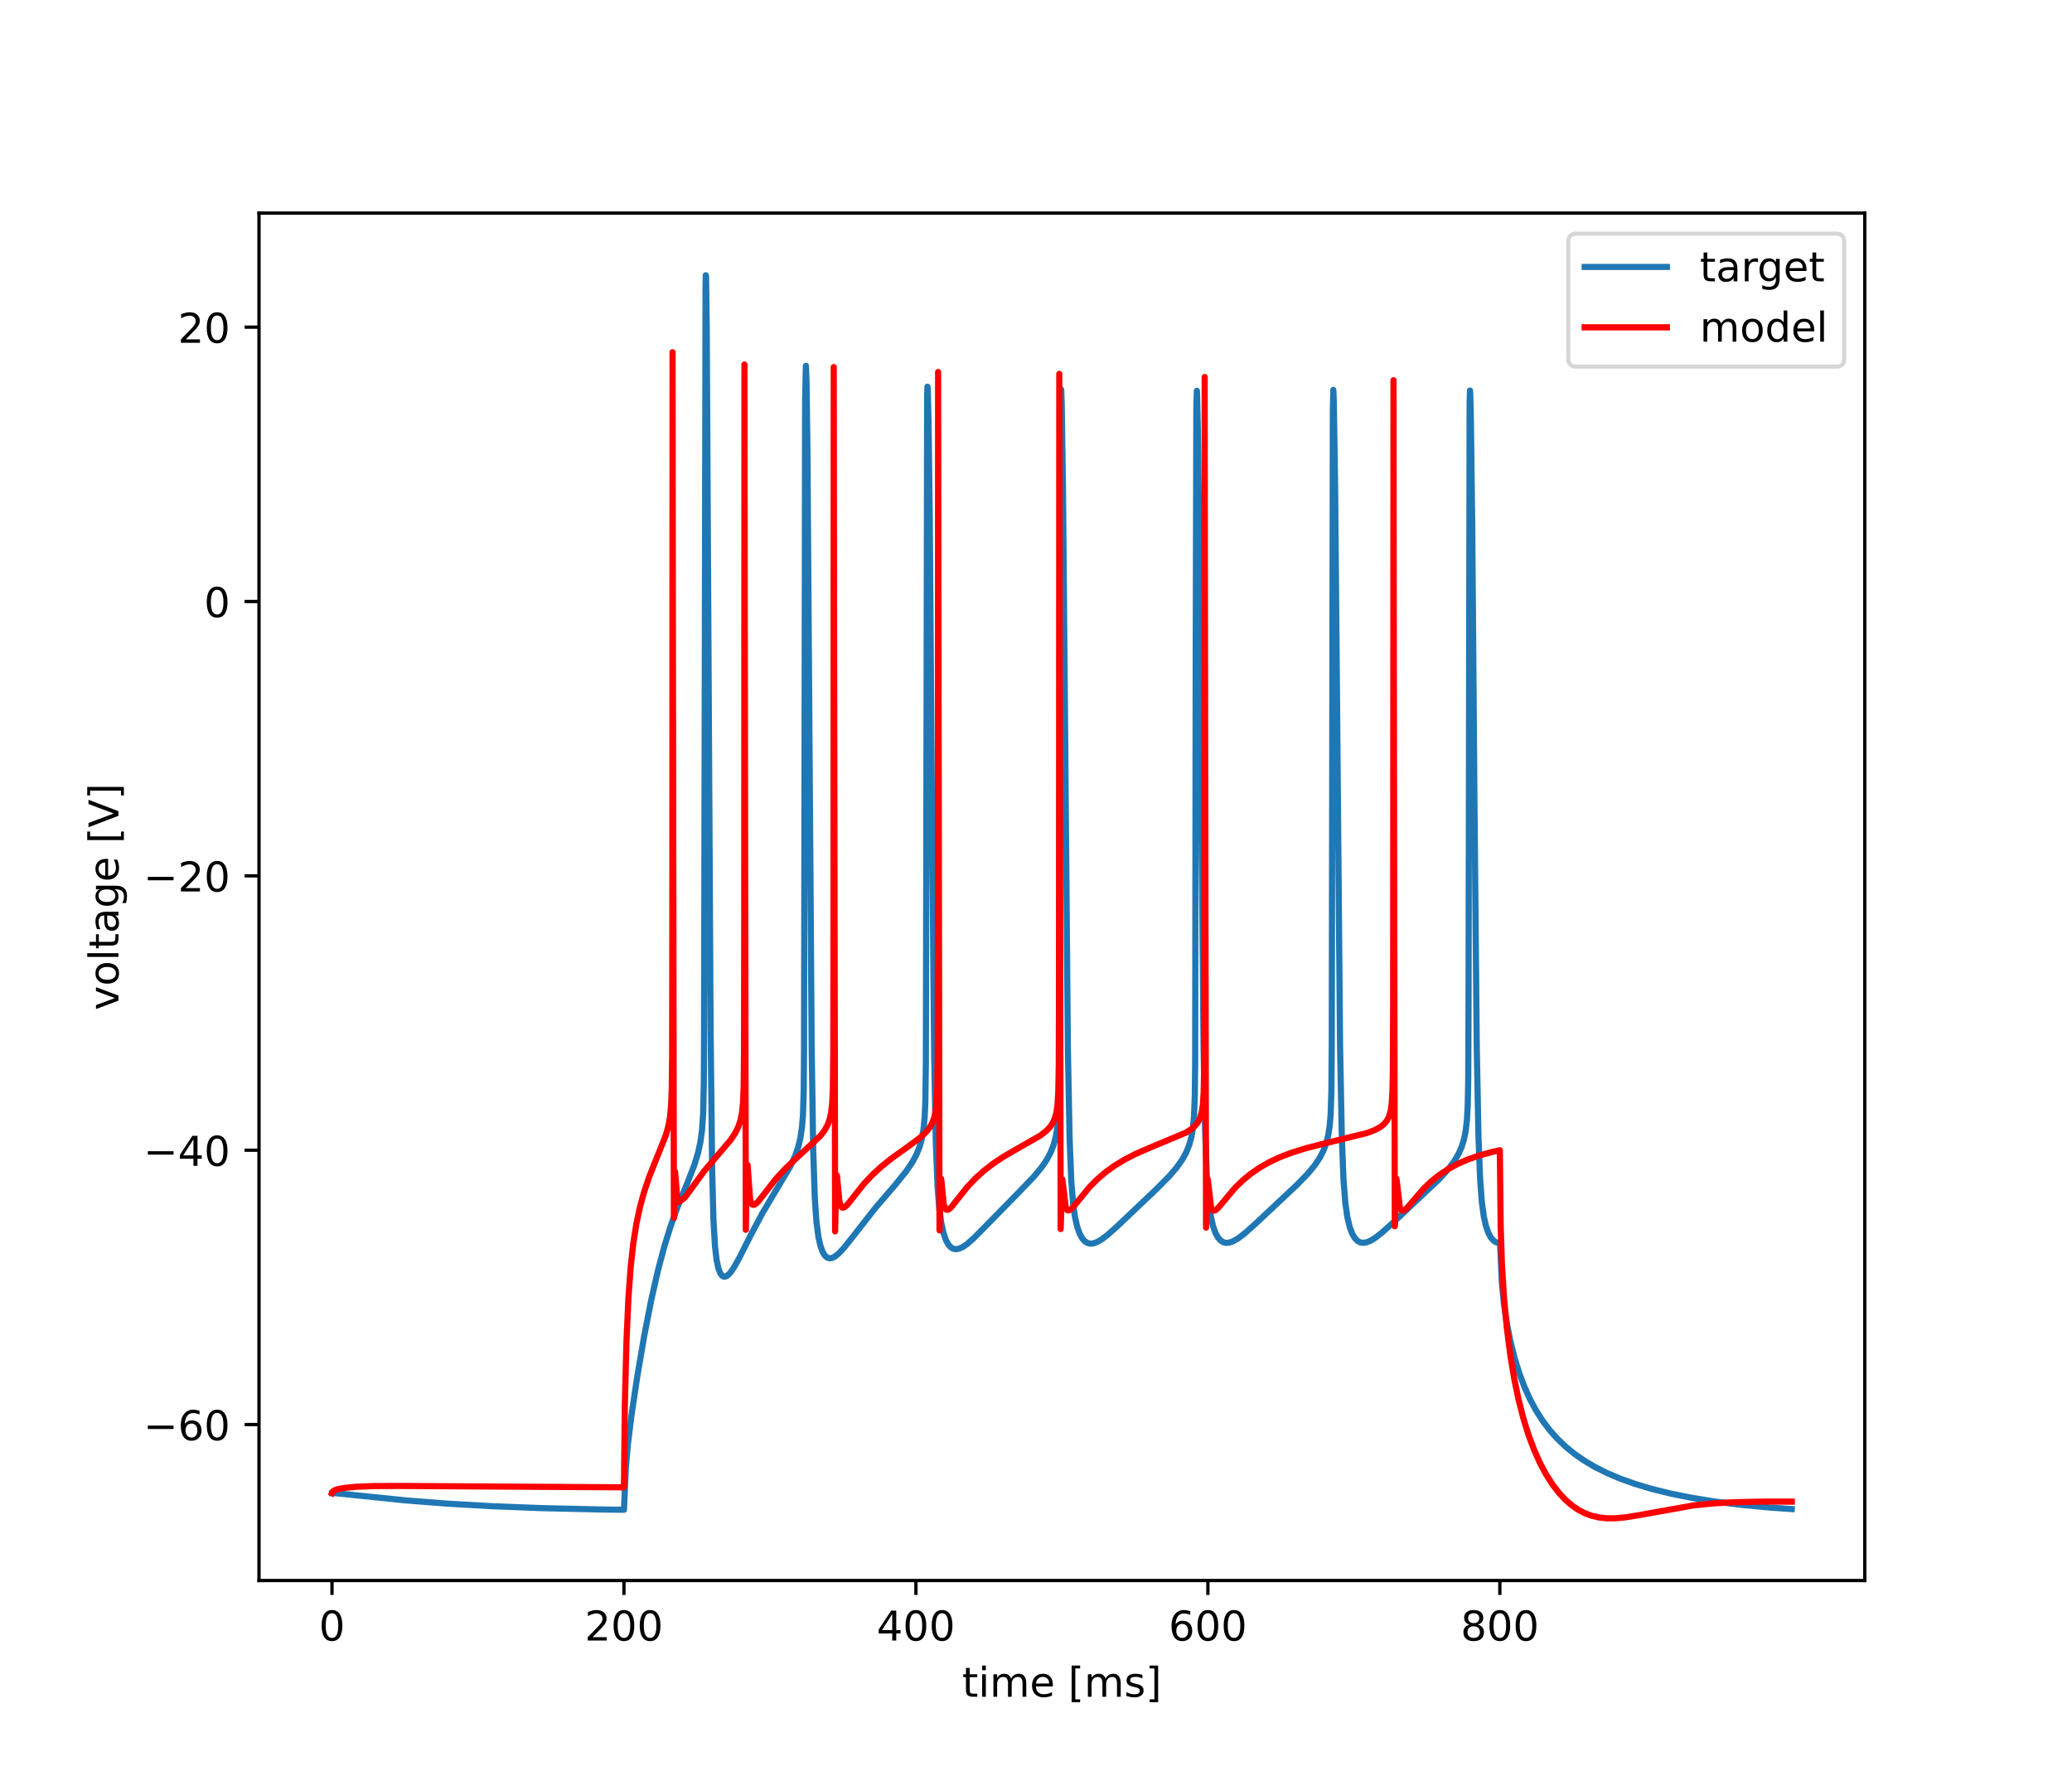 <?xml version="1.0" encoding="utf-8" standalone="no"?>
<!DOCTYPE svg PUBLIC "-//W3C//DTD SVG 1.1//EN"
  "http://www.w3.org/Graphics/SVG/1.1/DTD/svg11.dtd">
<!-- Created with matplotlib (https://matplotlib.org/) -->
<svg height="432pt" version="1.1" viewBox="0 0 504 432" width="504pt" xmlns="http://www.w3.org/2000/svg" xmlns:xlink="http://www.w3.org/1999/xlink">
 <defs>
  <style type="text/css">*{stroke-linecap:butt;stroke-linejoin:round;}</style>
 </defs>
 <g id="figure_1">
  <g id="patch_1">
   <path d="M 0 432 
L 504 432 
L 504 0 
L 0 0 
z
" style="fill:#ffffff;"/>
  </g>
  <g id="axes_1">
   <g id="patch_2">
    <path d="M 63 384.48 
L 453.6 384.48 
L 453.6 51.84 
L 63 51.84 
z
" style="fill:#ffffff;"/>
   </g>
   <g id="matplotlib.axis_1">
    <g id="xtick_1">
     <g id="line2d_1">
      <defs>
       <path d="M 0 0 
L 0 3.5 
" id="m354af281e4" style="stroke:#000000;stroke-width:0.8;"/>
      </defs>
      <g>
       <use style="stroke:#000000;stroke-width:0.8;" x="80.755" xlink:href="#m354af281e4" y="384.48"/>
      </g>
     </g>
     <g id="text_1">
      <!-- 0 -->
      <g transform="translate(77.573 399.078)scale(0.1 -0.1)">
       <defs>
        <path d="M 31.781 66.406 
Q 24.172 66.406 20.328 58.906 
Q 16.5 51.422 16.5 36.375 
Q 16.5 21.391 20.328 13.891 
Q 24.172 6.391 31.781 6.391 
Q 39.453 6.391 43.281 13.891 
Q 47.125 21.391 47.125 36.375 
Q 47.125 51.422 43.281 58.906 
Q 39.453 66.406 31.781 66.406 
z
M 31.781 74.219 
Q 44.047 74.219 50.516 64.516 
Q 56.984 54.828 56.984 36.375 
Q 56.984 17.969 50.516 8.266 
Q 44.047 -1.422 31.781 -1.422 
Q 19.531 -1.422 13.062 8.266 
Q 6.594 17.969 6.594 36.375 
Q 6.594 54.828 13.062 64.516 
Q 19.531 74.219 31.781 74.219 
z
" id="DejaVuSans-48"/>
       </defs>
       <use xlink:href="#DejaVuSans-48"/>
      </g>
     </g>
    </g>
    <g id="xtick_2">
     <g id="line2d_2">
      <g>
       <use style="stroke:#000000;stroke-width:0.8;" x="151.773" xlink:href="#m354af281e4" y="384.48"/>
      </g>
     </g>
     <g id="text_2">
      <!-- 200 -->
      <g transform="translate(142.229 399.078)scale(0.1 -0.1)">
       <defs>
        <path d="M 19.188 8.297 
L 53.609 8.297 
L 53.609 0 
L 7.328 0 
L 7.328 8.297 
Q 12.938 14.109 22.625 23.891 
Q 32.328 33.688 34.812 36.531 
Q 39.547 41.844 41.422 45.531 
Q 43.312 49.219 43.312 52.781 
Q 43.312 58.594 39.234 62.25 
Q 35.156 65.922 28.609 65.922 
Q 23.969 65.922 18.812 64.312 
Q 13.672 62.703 7.812 59.422 
L 7.812 69.391 
Q 13.766 71.781 18.938 73 
Q 24.125 74.219 28.422 74.219 
Q 39.75 74.219 46.484 68.547 
Q 53.219 62.891 53.219 53.422 
Q 53.219 48.922 51.531 44.891 
Q 49.859 40.875 45.406 35.406 
Q 44.188 33.984 37.641 27.219 
Q 31.109 20.453 19.188 8.297 
z
" id="DejaVuSans-50"/>
       </defs>
       <use xlink:href="#DejaVuSans-50"/>
       <use x="63.623" xlink:href="#DejaVuSans-48"/>
       <use x="127.246" xlink:href="#DejaVuSans-48"/>
      </g>
     </g>
    </g>
    <g id="xtick_3">
     <g id="line2d_3">
      <g>
       <use style="stroke:#000000;stroke-width:0.8;" x="222.791" xlink:href="#m354af281e4" y="384.48"/>
      </g>
     </g>
     <g id="text_3">
      <!-- 400 -->
      <g transform="translate(213.247 399.078)scale(0.1 -0.1)">
       <defs>
        <path d="M 37.797 64.312 
L 12.891 25.391 
L 37.797 25.391 
z
M 35.203 72.906 
L 47.609 72.906 
L 47.609 25.391 
L 58.016 25.391 
L 58.016 17.188 
L 47.609 17.188 
L 47.609 0 
L 37.797 0 
L 37.797 17.188 
L 4.891 17.188 
L 4.891 26.703 
z
" id="DejaVuSans-52"/>
       </defs>
       <use xlink:href="#DejaVuSans-52"/>
       <use x="63.623" xlink:href="#DejaVuSans-48"/>
       <use x="127.246" xlink:href="#DejaVuSans-48"/>
      </g>
     </g>
    </g>
    <g id="xtick_4">
     <g id="line2d_4">
      <g>
       <use style="stroke:#000000;stroke-width:0.8;" x="293.809" xlink:href="#m354af281e4" y="384.48"/>
      </g>
     </g>
     <g id="text_4">
      <!-- 600 -->
      <g transform="translate(284.265 399.078)scale(0.1 -0.1)">
       <defs>
        <path d="M 33.016 40.375 
Q 26.375 40.375 22.484 35.828 
Q 18.609 31.297 18.609 23.391 
Q 18.609 15.531 22.484 10.953 
Q 26.375 6.391 33.016 6.391 
Q 39.656 6.391 43.531 10.953 
Q 47.406 15.531 47.406 23.391 
Q 47.406 31.297 43.531 35.828 
Q 39.656 40.375 33.016 40.375 
z
M 52.594 71.297 
L 52.594 62.312 
Q 48.875 64.062 45.094 64.984 
Q 41.312 65.922 37.594 65.922 
Q 27.828 65.922 22.672 59.328 
Q 17.531 52.734 16.797 39.406 
Q 19.672 43.656 24.016 45.922 
Q 28.375 48.188 33.594 48.188 
Q 44.578 48.188 50.953 41.516 
Q 57.328 34.859 57.328 23.391 
Q 57.328 12.156 50.688 5.359 
Q 44.047 -1.422 33.016 -1.422 
Q 20.359 -1.422 13.672 8.266 
Q 6.984 17.969 6.984 36.375 
Q 6.984 53.656 15.188 63.938 
Q 23.391 74.219 37.203 74.219 
Q 40.922 74.219 44.703 73.484 
Q 48.484 72.75 52.594 71.297 
z
" id="DejaVuSans-54"/>
       </defs>
       <use xlink:href="#DejaVuSans-54"/>
       <use x="63.623" xlink:href="#DejaVuSans-48"/>
       <use x="127.246" xlink:href="#DejaVuSans-48"/>
      </g>
     </g>
    </g>
    <g id="xtick_5">
     <g id="line2d_5">
      <g>
       <use style="stroke:#000000;stroke-width:0.8;" x="364.827" xlink:href="#m354af281e4" y="384.48"/>
      </g>
     </g>
     <g id="text_5">
      <!-- 800 -->
      <g transform="translate(355.284 399.078)scale(0.1 -0.1)">
       <defs>
        <path d="M 31.781 34.625 
Q 24.75 34.625 20.719 30.859 
Q 16.703 27.094 16.703 20.516 
Q 16.703 13.922 20.719 10.156 
Q 24.75 6.391 31.781 6.391 
Q 38.812 6.391 42.859 10.172 
Q 46.922 13.969 46.922 20.516 
Q 46.922 27.094 42.891 30.859 
Q 38.875 34.625 31.781 34.625 
z
M 21.922 38.812 
Q 15.578 40.375 12.031 44.719 
Q 8.5 49.078 8.5 55.328 
Q 8.5 64.062 14.719 69.141 
Q 20.953 74.219 31.781 74.219 
Q 42.672 74.219 48.875 69.141 
Q 55.078 64.062 55.078 55.328 
Q 55.078 49.078 51.531 44.719 
Q 48 40.375 41.703 38.812 
Q 48.828 37.156 52.797 32.312 
Q 56.781 27.484 56.781 20.516 
Q 56.781 9.906 50.312 4.234 
Q 43.844 -1.422 31.781 -1.422 
Q 19.734 -1.422 13.25 4.234 
Q 6.781 9.906 6.781 20.516 
Q 6.781 27.484 10.781 32.312 
Q 14.797 37.156 21.922 38.812 
z
M 18.312 54.391 
Q 18.312 48.734 21.844 45.562 
Q 25.391 42.391 31.781 42.391 
Q 38.141 42.391 41.719 45.562 
Q 45.312 48.734 45.312 54.391 
Q 45.312 60.062 41.719 63.234 
Q 38.141 66.406 31.781 66.406 
Q 25.391 66.406 21.844 63.234 
Q 18.312 60.062 18.312 54.391 
z
" id="DejaVuSans-56"/>
       </defs>
       <use xlink:href="#DejaVuSans-56"/>
       <use x="63.623" xlink:href="#DejaVuSans-48"/>
       <use x="127.246" xlink:href="#DejaVuSans-48"/>
      </g>
     </g>
    </g>
    <g id="text_6">
     <!-- time [ms] -->
     <g transform="translate(234.038 412.757)scale(0.1 -0.1)">
      <defs>
       <path d="M 18.312 70.219 
L 18.312 54.688 
L 36.812 54.688 
L 36.812 47.703 
L 18.312 47.703 
L 18.312 18.016 
Q 18.312 11.328 20.141 9.422 
Q 21.969 7.516 27.594 7.516 
L 36.812 7.516 
L 36.812 0 
L 27.594 0 
Q 17.188 0 13.234 3.875 
Q 9.281 7.766 9.281 18.016 
L 9.281 47.703 
L 2.688 47.703 
L 2.688 54.688 
L 9.281 54.688 
L 9.281 70.219 
z
" id="DejaVuSans-116"/>
       <path d="M 9.422 54.688 
L 18.406 54.688 
L 18.406 0 
L 9.422 0 
z
M 9.422 75.984 
L 18.406 75.984 
L 18.406 64.594 
L 9.422 64.594 
z
" id="DejaVuSans-105"/>
       <path d="M 52 44.188 
Q 55.375 50.25 60.062 53.125 
Q 64.75 56 71.094 56 
Q 79.641 56 84.281 50.016 
Q 88.922 44.047 88.922 33.016 
L 88.922 0 
L 79.891 0 
L 79.891 32.719 
Q 79.891 40.578 77.094 44.375 
Q 74.312 48.188 68.609 48.188 
Q 61.625 48.188 57.562 43.547 
Q 53.516 38.922 53.516 30.906 
L 53.516 0 
L 44.484 0 
L 44.484 32.719 
Q 44.484 40.625 41.703 44.406 
Q 38.922 48.188 33.109 48.188 
Q 26.219 48.188 22.156 43.531 
Q 18.109 38.875 18.109 30.906 
L 18.109 0 
L 9.078 0 
L 9.078 54.688 
L 18.109 54.688 
L 18.109 46.188 
Q 21.188 51.219 25.484 53.609 
Q 29.781 56 35.688 56 
Q 41.656 56 45.828 52.969 
Q 50 49.953 52 44.188 
z
" id="DejaVuSans-109"/>
       <path d="M 56.203 29.594 
L 56.203 25.203 
L 14.891 25.203 
Q 15.484 15.922 20.484 11.062 
Q 25.484 6.203 34.422 6.203 
Q 39.594 6.203 44.453 7.469 
Q 49.312 8.734 54.109 11.281 
L 54.109 2.781 
Q 49.266 0.734 44.188 -0.344 
Q 39.109 -1.422 33.891 -1.422 
Q 20.797 -1.422 13.156 6.188 
Q 5.516 13.812 5.516 26.812 
Q 5.516 40.234 12.766 48.109 
Q 20.016 56 32.328 56 
Q 43.359 56 49.781 48.891 
Q 56.203 41.797 56.203 29.594 
z
M 47.219 32.234 
Q 47.125 39.594 43.094 43.984 
Q 39.062 48.391 32.422 48.391 
Q 24.906 48.391 20.391 44.141 
Q 15.875 39.891 15.188 32.172 
z
" id="DejaVuSans-101"/>
       <path id="DejaVuSans-32"/>
       <path d="M 8.594 75.984 
L 29.297 75.984 
L 29.297 69 
L 17.578 69 
L 17.578 -6.203 
L 29.297 -6.203 
L 29.297 -13.188 
L 8.594 -13.188 
z
" id="DejaVuSans-91"/>
       <path d="M 44.281 53.078 
L 44.281 44.578 
Q 40.484 46.531 36.375 47.5 
Q 32.281 48.484 27.875 48.484 
Q 21.188 48.484 17.844 46.438 
Q 14.5 44.391 14.5 40.281 
Q 14.5 37.156 16.891 35.375 
Q 19.281 33.594 26.516 31.984 
L 29.594 31.297 
Q 39.156 29.25 43.188 25.516 
Q 47.219 21.781 47.219 15.094 
Q 47.219 7.469 41.188 3.016 
Q 35.156 -1.422 24.609 -1.422 
Q 20.219 -1.422 15.453 -0.562 
Q 10.688 0.297 5.422 2 
L 5.422 11.281 
Q 10.406 8.688 15.234 7.391 
Q 20.062 6.109 24.812 6.109 
Q 31.156 6.109 34.562 8.281 
Q 37.984 10.453 37.984 14.406 
Q 37.984 18.062 35.516 20.016 
Q 33.062 21.969 24.703 23.781 
L 21.578 24.516 
Q 13.234 26.266 9.516 29.906 
Q 5.812 33.547 5.812 39.891 
Q 5.812 47.609 11.281 51.797 
Q 16.75 56 26.812 56 
Q 31.781 56 36.172 55.266 
Q 40.578 54.547 44.281 53.078 
z
" id="DejaVuSans-115"/>
       <path d="M 30.422 75.984 
L 30.422 -13.188 
L 9.719 -13.188 
L 9.719 -6.203 
L 21.391 -6.203 
L 21.391 69 
L 9.719 69 
L 9.719 75.984 
z
" id="DejaVuSans-93"/>
      </defs>
      <use xlink:href="#DejaVuSans-116"/>
      <use x="39.209" xlink:href="#DejaVuSans-105"/>
      <use x="66.992" xlink:href="#DejaVuSans-109"/>
      <use x="164.404" xlink:href="#DejaVuSans-101"/>
      <use x="225.928" xlink:href="#DejaVuSans-32"/>
      <use x="257.715" xlink:href="#DejaVuSans-91"/>
      <use x="296.729" xlink:href="#DejaVuSans-109"/>
      <use x="394.141" xlink:href="#DejaVuSans-115"/>
      <use x="446.24" xlink:href="#DejaVuSans-93"/>
     </g>
    </g>
   </g>
   <g id="matplotlib.axis_2">
    <g id="ytick_1">
     <g id="line2d_6">
      <defs>
       <path d="M 0 0 
L -3.5 0 
" id="mfabe79f56d" style="stroke:#000000;stroke-width:0.8;"/>
      </defs>
      <g>
       <use style="stroke:#000000;stroke-width:0.8;" x="63" xlink:href="#mfabe79f56d" y="346.537"/>
      </g>
     </g>
     <g id="text_7">
      <!-- −60 -->
      <g transform="translate(34.895 350.336)scale(0.1 -0.1)">
       <defs>
        <path d="M 10.594 35.5 
L 73.188 35.5 
L 73.188 27.203 
L 10.594 27.203 
z
" id="DejaVuSans-8722"/>
       </defs>
       <use xlink:href="#DejaVuSans-8722"/>
       <use x="83.789" xlink:href="#DejaVuSans-54"/>
       <use x="147.412" xlink:href="#DejaVuSans-48"/>
      </g>
     </g>
    </g>
    <g id="ytick_2">
     <g id="line2d_7">
      <g>
       <use style="stroke:#000000;stroke-width:0.8;" x="63" xlink:href="#mfabe79f56d" y="279.798"/>
      </g>
     </g>
     <g id="text_8">
      <!-- −40 -->
      <g transform="translate(34.895 283.597)scale(0.1 -0.1)">
       <use xlink:href="#DejaVuSans-8722"/>
       <use x="83.789" xlink:href="#DejaVuSans-52"/>
       <use x="147.412" xlink:href="#DejaVuSans-48"/>
      </g>
     </g>
    </g>
    <g id="ytick_3">
     <g id="line2d_8">
      <g>
       <use style="stroke:#000000;stroke-width:0.8;" x="63" xlink:href="#mfabe79f56d" y="213.059"/>
      </g>
     </g>
     <g id="text_9">
      <!-- −20 -->
      <g transform="translate(34.895 216.858)scale(0.1 -0.1)">
       <use xlink:href="#DejaVuSans-8722"/>
       <use x="83.789" xlink:href="#DejaVuSans-50"/>
       <use x="147.412" xlink:href="#DejaVuSans-48"/>
      </g>
     </g>
    </g>
    <g id="ytick_4">
     <g id="line2d_9">
      <g>
       <use style="stroke:#000000;stroke-width:0.8;" x="63" xlink:href="#mfabe79f56d" y="146.319"/>
      </g>
     </g>
     <g id="text_10">
      <!-- 0 -->
      <g transform="translate(49.638 150.119)scale(0.1 -0.1)">
       <use xlink:href="#DejaVuSans-48"/>
      </g>
     </g>
    </g>
    <g id="ytick_5">
     <g id="line2d_10">
      <g>
       <use style="stroke:#000000;stroke-width:0.8;" x="63" xlink:href="#mfabe79f56d" y="79.58"/>
      </g>
     </g>
     <g id="text_11">
      <!-- 20 -->
      <g transform="translate(43.275 83.379)scale(0.1 -0.1)">
       <use xlink:href="#DejaVuSans-50"/>
       <use x="63.623" xlink:href="#DejaVuSans-48"/>
      </g>
     </g>
    </g>
    <g id="text_12">
     <!-- voltage [V] -->
     <g transform="translate(28.816 245.754)rotate(-90)scale(0.1 -0.1)">
      <defs>
       <path d="M 2.984 54.688 
L 12.5 54.688 
L 29.594 8.797 
L 46.688 54.688 
L 56.203 54.688 
L 35.688 0 
L 23.484 0 
z
" id="DejaVuSans-118"/>
       <path d="M 30.609 48.391 
Q 23.391 48.391 19.188 42.75 
Q 14.984 37.109 14.984 27.297 
Q 14.984 17.484 19.156 11.844 
Q 23.344 6.203 30.609 6.203 
Q 37.797 6.203 41.984 11.859 
Q 46.188 17.531 46.188 27.297 
Q 46.188 37.016 41.984 42.703 
Q 37.797 48.391 30.609 48.391 
z
M 30.609 56 
Q 42.328 56 49.016 48.375 
Q 55.719 40.766 55.719 27.297 
Q 55.719 13.875 49.016 6.219 
Q 42.328 -1.422 30.609 -1.422 
Q 18.844 -1.422 12.172 6.219 
Q 5.516 13.875 5.516 27.297 
Q 5.516 40.766 12.172 48.375 
Q 18.844 56 30.609 56 
z
" id="DejaVuSans-111"/>
       <path d="M 9.422 75.984 
L 18.406 75.984 
L 18.406 0 
L 9.422 0 
z
" id="DejaVuSans-108"/>
       <path d="M 34.281 27.484 
Q 23.391 27.484 19.188 25 
Q 14.984 22.516 14.984 16.5 
Q 14.984 11.719 18.141 8.906 
Q 21.297 6.109 26.703 6.109 
Q 34.188 6.109 38.703 11.406 
Q 43.219 16.703 43.219 25.484 
L 43.219 27.484 
z
M 52.203 31.203 
L 52.203 0 
L 43.219 0 
L 43.219 8.297 
Q 40.141 3.328 35.547 0.953 
Q 30.953 -1.422 24.312 -1.422 
Q 15.922 -1.422 10.953 3.297 
Q 6 8.016 6 15.922 
Q 6 25.141 12.172 29.828 
Q 18.359 34.516 30.609 34.516 
L 43.219 34.516 
L 43.219 35.406 
Q 43.219 41.609 39.141 45 
Q 35.062 48.391 27.688 48.391 
Q 23 48.391 18.547 47.266 
Q 14.109 46.141 10.016 43.891 
L 10.016 52.203 
Q 14.938 54.109 19.578 55.047 
Q 24.219 56 28.609 56 
Q 40.484 56 46.344 49.844 
Q 52.203 43.703 52.203 31.203 
z
" id="DejaVuSans-97"/>
       <path d="M 45.406 27.984 
Q 45.406 37.75 41.375 43.109 
Q 37.359 48.484 30.078 48.484 
Q 22.859 48.484 18.828 43.109 
Q 14.797 37.75 14.797 27.984 
Q 14.797 18.266 18.828 12.891 
Q 22.859 7.516 30.078 7.516 
Q 37.359 7.516 41.375 12.891 
Q 45.406 18.266 45.406 27.984 
z
M 54.391 6.781 
Q 54.391 -7.172 48.188 -13.984 
Q 42 -20.797 29.203 -20.797 
Q 24.469 -20.797 20.266 -20.094 
Q 16.062 -19.391 12.109 -17.922 
L 12.109 -9.188 
Q 16.062 -11.328 19.922 -12.344 
Q 23.781 -13.375 27.781 -13.375 
Q 36.625 -13.375 41.016 -8.766 
Q 45.406 -4.156 45.406 5.172 
L 45.406 9.625 
Q 42.625 4.781 38.281 2.391 
Q 33.938 0 27.875 0 
Q 17.828 0 11.672 7.656 
Q 5.516 15.328 5.516 27.984 
Q 5.516 40.672 11.672 48.328 
Q 17.828 56 27.875 56 
Q 33.938 56 38.281 53.609 
Q 42.625 51.219 45.406 46.391 
L 45.406 54.688 
L 54.391 54.688 
z
" id="DejaVuSans-103"/>
       <path d="M 28.609 0 
L 0.781 72.906 
L 11.078 72.906 
L 34.188 11.531 
L 57.328 72.906 
L 67.578 72.906 
L 39.797 0 
z
" id="DejaVuSans-86"/>
      </defs>
      <use xlink:href="#DejaVuSans-118"/>
      <use x="59.18" xlink:href="#DejaVuSans-111"/>
      <use x="120.361" xlink:href="#DejaVuSans-108"/>
      <use x="148.145" xlink:href="#DejaVuSans-116"/>
      <use x="187.354" xlink:href="#DejaVuSans-97"/>
      <use x="248.633" xlink:href="#DejaVuSans-103"/>
      <use x="312.109" xlink:href="#DejaVuSans-101"/>
      <use x="373.633" xlink:href="#DejaVuSans-32"/>
      <use x="405.42" xlink:href="#DejaVuSans-91"/>
      <use x="444.434" xlink:href="#DejaVuSans-86"/>
      <use x="512.842" xlink:href="#DejaVuSans-93"/>
     </g>
    </g>
   </g>
   <g id="line2d_11">
    <path clip-path="url(#pf3f7c9ca8a)" d="M 80.755 363.222 
L 81.696 363.234 
L 85.726 363.652 
L 98.545 364.968 
L 108.647 365.762 
L 119.495 366.388 
L 131.657 366.862 
L 145.878 367.188 
L 151.773 367.27 
L 151.862 365.259 
L 152.234 357.065 
L 152.731 351.33 
L 153.566 344.554 
L 154.986 335.006 
L 156.726 324.834 
L 158.413 316.233 
L 160.029 309.108 
L 161.591 303.215 
L 163.153 298.195 
L 164.84 293.543 
L 167.237 287.668 
L 168.941 283.259 
L 169.794 280.449 
L 170.362 277.83 
L 170.752 274.991 
L 171.036 270.914 
L 171.196 263.726 
L 171.249 255.735 
L 171.622 69.289 
L 171.676 66.96 
L 171.747 67.2 
L 171.906 79.964 
L 172.19 132.377 
L 172.847 250.056 
L 173.22 284.385 
L 173.54 296.697 
L 173.913 303.117 
L 174.303 306.476 
L 174.783 308.675 
L 175.226 309.783 
L 175.688 310.372 
L 176.096 310.565 
L 176.523 310.522 
L 177.02 310.23 
L 177.677 309.549 
L 178.529 308.318 
L 179.772 306.107 
L 182.808 300.085 
L 185.471 295.092 
L 188.134 290.598 
L 192.218 283.763 
L 193.336 281.379 
L 194.117 279.18 
L 194.685 276.859 
L 195.094 274.08 
L 195.325 271.138 
L 195.502 265.218 
L 195.573 256.034 
L 195.626 228.697 
L 195.84 97.615 
L 196.017 89.03 
L 196.035 88.989 
L 196.177 92.708 
L 196.408 109.694 
L 196.745 158.24 
L 197.437 255.311 
L 197.81 279.913 
L 198.201 291.573 
L 198.591 297.179 
L 199.071 300.856 
L 199.55 303.013 
L 200.083 304.499 
L 200.651 305.438 
L 201.219 305.928 
L 201.787 306.095 
L 202.391 306.01 
L 203.083 305.669 
L 203.989 304.943 
L 205.232 303.622 
L 207.22 301.132 
L 212.99 293.774 
L 217.855 288.11 
L 220.412 284.942 
L 221.885 282.769 
L 222.915 280.859 
L 223.661 279.018 
L 224.229 277.002 
L 224.637 274.687 
L 224.904 271.976 
L 225.081 268.238 
L 225.206 259.035 
L 225.241 245.599 
L 225.525 96.416 
L 225.596 94.078 
L 225.667 94.627 
L 225.862 102.508 
L 226.164 126.751 
L 226.679 195.432 
L 227.23 256.889 
L 227.638 278.149 
L 228.046 288.418 
L 228.455 293.759 
L 228.934 297.371 
L 229.502 299.967 
L 230.106 301.697 
L 230.692 302.762 
L 231.313 303.441 
L 231.899 303.773 
L 232.538 303.881 
L 233.266 303.762 
L 234.136 303.375 
L 235.237 302.624 
L 236.781 301.272 
L 239.32 298.715 
L 247.416 290.451 
L 251.447 286.272 
L 253.346 283.982 
L 254.643 282.077 
L 255.601 280.265 
L 256.276 278.538 
L 256.809 276.551 
L 257.181 274.312 
L 257.448 271.327 
L 257.608 267.401 
L 257.696 260.928 
L 257.767 237.884 
L 257.998 100.01 
L 258.122 94.767 
L 258.158 95.372 
L 258.264 98.832 
L 258.566 119.129 
L 258.957 163.269 
L 259.756 255.447 
L 260.182 277.259 
L 260.59 287.344 
L 261.016 292.702 
L 261.496 296.104 
L 262.028 298.433 
L 262.65 300.172 
L 263.271 301.285 
L 263.893 301.977 
L 264.532 302.37 
L 265.207 302.524 
L 265.952 302.459 
L 266.84 302.149 
L 267.958 301.505 
L 269.45 300.373 
L 271.722 298.346 
L 281.186 289.368 
L 284.435 286.093 
L 286.281 283.931 
L 287.577 282.083 
L 288.518 280.369 
L 289.246 278.573 
L 289.779 276.654 
L 290.152 274.527 
L 290.436 271.56 
L 290.631 266.453 
L 290.72 258.096 
L 290.844 161.25 
L 291.004 99.153 
L 291.128 95.059 
L 291.164 95.586 
L 291.341 103 
L 291.643 126.539 
L 292.176 192.131 
L 292.762 254.94 
L 293.152 275.387 
L 293.561 286.26 
L 294.004 292.17 
L 294.484 295.703 
L 295.052 298.223 
L 295.673 299.96 
L 296.277 301.05 
L 296.916 301.772 
L 297.555 302.174 
L 298.248 302.34 
L 299.029 302.276 
L 299.952 301.954 
L 301.142 301.268 
L 302.686 300.097 
L 305.154 297.911 
L 315.452 288.249 
L 318.151 285.465 
L 319.837 283.417 
L 321.062 281.576 
L 321.95 279.836 
L 322.589 278.116 
L 323.069 276.224 
L 323.424 273.958 
L 323.672 271.027 
L 323.85 265.518 
L 323.939 254.702 
L 323.974 234.233 
L 324.205 100.394 
L 324.311 94.842 
L 324.347 95.318 
L 324.453 98.321 
L 324.755 118.297 
L 325.164 163.704 
L 325.963 254.762 
L 326.389 276.659 
L 326.797 286.971 
L 327.241 292.606 
L 327.738 296.087 
L 328.306 298.475 
L 328.928 300.124 
L 329.584 301.224 
L 330.224 301.87 
L 330.881 302.221 
L 331.555 302.335 
L 332.354 302.228 
L 333.295 301.861 
L 334.485 301.141 
L 336.136 299.858 
L 338.835 297.437 
L 350.18 286.734 
L 352.275 284.421 
L 353.677 282.56 
L 354.725 280.81 
L 355.506 279.069 
L 356.092 277.207 
L 356.518 275.097 
L 356.82 272.473 
L 357.015 268.922 
L 357.14 262.539 
L 357.211 243.564 
L 357.477 97.837 
L 357.566 95.005 
L 357.619 95.587 
L 357.779 102.099 
L 358.116 128.592 
L 358.649 194.77 
L 359.217 255.189 
L 359.625 276.39 
L 360.034 286.938 
L 360.46 292.508 
L 360.939 295.986 
L 361.454 298.265 
L 362.058 299.973 
L 362.679 301.099 
L 363.318 301.815 
L 363.975 302.217 
L 364.65 302.368 
L 364.863 302.372 
L 364.969 304.568 
L 365.307 311.825 
L 365.786 316.942 
L 366.461 321.558 
L 367.348 326.089 
L 368.396 330.294 
L 369.532 333.982 
L 370.775 337.302 
L 372.16 340.375 
L 373.634 343.112 
L 375.214 345.587 
L 376.9 347.829 
L 378.729 349.897 
L 380.735 351.83 
L 382.901 353.607 
L 385.281 355.269 
L 387.89 356.82 
L 390.82 358.296 
L 394.051 359.672 
L 397.673 360.968 
L 401.721 362.178 
L 406.266 363.303 
L 411.362 364.333 
L 417.061 365.255 
L 423.417 366.056 
L 430.572 366.729 
L 435.828 367.098 
L 435.828 367.098 
" style="fill:none;stroke:#1f77b4;stroke-linecap:square;stroke-width:1.5;"/>
   </g>
   <g id="line2d_12">
    <path clip-path="url(#pf3f7c9ca8a)" d="M 80.755 363.222 
L 80.95 362.835 
L 81.376 362.528 
L 82.21 362.24 
L 83.862 361.938 
L 86.667 361.669 
L 90.928 361.498 
L 97.621 361.472 
L 151.773 361.807 
L 151.986 341.874 
L 152.376 326.501 
L 152.856 315.819 
L 153.406 308.246 
L 154.045 302.458 
L 154.773 297.829 
L 155.625 293.8 
L 156.637 290.076 
L 157.863 286.421 
L 159.443 282.437 
L 161.928 276.247 
L 162.567 273.975 
L 162.976 271.726 
L 163.242 268.975 
L 163.402 264.909 
L 163.491 256.965 
L 163.544 223.594 
L 163.597 85.678 
L 163.668 147.177 
L 163.917 296.279 
L 163.935 295.837 
L 164.183 284.958 
L 164.236 285.321 
L 164.84 292.488 
L 165 292.472 
L 166.545 291.351 
L 167.432 290.188 
L 171.285 284.878 
L 173.913 281.783 
L 177.712 277.322 
L 178.848 275.608 
L 179.594 274.092 
L 180.109 272.559 
L 180.482 270.726 
L 180.73 268.317 
L 180.89 264.362 
L 180.979 256.364 
L 181.032 222.35 
L 181.085 88.666 
L 181.156 146.085 
L 181.405 299.159 
L 181.423 299.135 
L 181.547 291.557 
L 181.778 283.491 
L 181.813 283.347 
L 181.867 283.536 
L 182.009 285.579 
L 182.435 291.539 
L 182.719 292.685 
L 183.003 293.031 
L 183.323 293.093 
L 183.731 292.931 
L 184.299 292.431 
L 185.276 291.218 
L 188.702 286.807 
L 190.904 284.414 
L 193.478 281.955 
L 199.586 276.281 
L 200.615 274.907 
L 201.326 273.595 
L 201.823 272.221 
L 202.178 270.594 
L 202.426 268.384 
L 202.586 264.93 
L 202.693 256.186 
L 202.746 221.77 
L 202.799 89.294 
L 202.87 145.782 
L 203.137 299.553 
L 203.225 295.256 
L 203.474 286.231 
L 203.545 285.914 
L 203.598 286.095 
L 203.758 287.852 
L 204.184 292.246 
L 204.486 293.331 
L 204.788 293.712 
L 205.107 293.782 
L 205.498 293.617 
L 206.066 293.103 
L 207.131 291.778 
L 210.096 288.032 
L 212.156 285.832 
L 214.393 283.773 
L 216.967 281.714 
L 220.643 279.093 
L 223.785 276.765 
L 225.188 275.457 
L 226.129 274.282 
L 226.786 273.113 
L 227.265 271.795 
L 227.602 270.201 
L 227.833 268.036 
L 227.993 264.207 
L 228.082 256.5 
L 228.135 225.677 
L 228.188 90.487 
L 228.259 143.161 
L 228.526 299.303 
L 228.579 297.506 
L 228.863 286.925 
L 228.916 286.758 
L 228.952 286.867 
L 229.094 288.339 
L 229.538 292.823 
L 229.839 293.866 
L 230.159 294.251 
L 230.479 294.304 
L 230.869 294.125 
L 231.455 293.576 
L 232.609 292.118 
L 235.237 288.81 
L 237.208 286.714 
L 239.285 284.829 
L 241.575 283.055 
L 244.167 281.333 
L 247.452 279.435 
L 252.991 276.27 
L 254.447 275.152 
L 255.424 274.135 
L 256.116 273.101 
L 256.613 271.969 
L 256.986 270.548 
L 257.252 268.573 
L 257.43 265.386 
L 257.537 259.032 
L 257.59 244.141 
L 257.661 90.933 
L 257.75 159.893 
L 257.998 298.964 
L 258.016 298.765 
L 258.371 286.85 
L 258.46 287.258 
L 259.241 293.842 
L 259.561 294.342 
L 259.88 294.458 
L 260.253 294.339 
L 260.786 293.902 
L 261.744 292.767 
L 264.94 288.85 
L 266.875 286.895 
L 268.917 285.146 
L 271.119 283.555 
L 273.533 282.085 
L 276.285 280.675 
L 279.641 279.217 
L 288.465 275.525 
L 289.85 274.618 
L 290.791 273.751 
L 291.465 272.838 
L 291.963 271.795 
L 292.335 270.471 
L 292.602 268.643 
L 292.779 265.812 
L 292.886 260.841 
L 292.957 244.503 
L 293.028 91.713 
L 293.134 173.621 
L 293.365 298.624 
L 293.401 297.962 
L 293.738 286.811 
L 293.756 286.817 
L 293.827 287.224 
L 294.608 293.872 
L 294.928 294.388 
L 295.247 294.519 
L 295.62 294.415 
L 296.153 293.998 
L 297.094 292.917 
L 300.343 289.037 
L 302.26 287.163 
L 304.267 285.512 
L 306.415 284.034 
L 308.741 282.707 
L 311.297 281.506 
L 314.191 280.396 
L 317.6 279.333 
L 322.003 278.207 
L 332.567 275.605 
L 334.538 274.837 
L 335.852 274.098 
L 336.757 273.344 
L 337.414 272.512 
L 337.894 271.544 
L 338.249 270.319 
L 338.515 268.534 
L 338.693 265.741 
L 338.799 260.823 
L 338.87 244.85 
L 338.959 92.485 
L 339.048 172.725 
L 339.278 298.299 
L 339.314 297.773 
L 339.651 286.744 
L 339.669 286.748 
L 339.74 287.149 
L 340.539 293.901 
L 340.859 294.402 
L 341.178 294.53 
L 341.551 294.429 
L 342.084 294.02 
L 343.025 292.96 
L 346.238 289.2 
L 348.138 287.387 
L 350.109 285.812 
L 352.222 284.41 
L 354.476 283.181 
L 356.944 282.09 
L 359.696 281.121 
L 362.839 280.255 
L 364.827 279.808 
L 365.023 298.164 
L 365.342 307.799 
L 365.839 315.683 
L 366.514 322.889 
L 367.348 329.465 
L 368.307 335.292 
L 369.372 340.436 
L 370.544 345.021 
L 371.805 349.076 
L 373.154 352.681 
L 374.575 355.856 
L 376.066 358.653 
L 377.593 361.053 
L 379.137 363.077 
L 380.7 364.767 
L 382.28 366.151 
L 383.86 367.244 
L 385.458 368.083 
L 387.109 368.702 
L 388.849 369.115 
L 390.731 369.329 
L 392.826 369.338 
L 395.312 369.118 
L 398.596 368.588 
L 411.983 366.194 
L 416.653 365.722 
L 421.837 365.427 
L 428.406 365.29 
L 435.845 365.288 
L 435.845 365.288 
" style="fill:none;stroke:#ff0000;stroke-linecap:square;stroke-width:1.5;"/>
   </g>
   <g id="patch_3">
    <path d="M 63 384.48 
L 63 51.84 
" style="fill:none;stroke:#000000;stroke-linecap:square;stroke-linejoin:miter;stroke-width:0.8;"/>
   </g>
   <g id="patch_4">
    <path d="M 453.6 384.48 
L 453.6 51.84 
" style="fill:none;stroke:#000000;stroke-linecap:square;stroke-linejoin:miter;stroke-width:0.8;"/>
   </g>
   <g id="patch_5">
    <path d="M 63 384.48 
L 453.6 384.48 
" style="fill:none;stroke:#000000;stroke-linecap:square;stroke-linejoin:miter;stroke-width:0.8;"/>
   </g>
   <g id="patch_6">
    <path d="M 63 51.84 
L 453.6 51.84 
" style="fill:none;stroke:#000000;stroke-linecap:square;stroke-linejoin:miter;stroke-width:0.8;"/>
   </g>
   <g id="legend_1">
    <g id="patch_7">
     <path d="M 383.461 89.196 
L 446.6 89.196 
Q 448.6 89.196 448.6 87.196 
L 448.6 58.84 
Q 448.6 56.84 446.6 56.84 
L 383.461 56.84 
Q 381.461 56.84 381.461 58.84 
L 381.461 87.196 
Q 381.461 89.196 383.461 89.196 
z
" style="fill:#ffffff;opacity:0.8;stroke:#cccccc;stroke-linejoin:miter;"/>
    </g>
    <g id="line2d_13">
     <path d="M 385.461 64.938 
L 405.461 64.938 
" style="fill:none;stroke:#1f77b4;stroke-linecap:square;stroke-width:1.5;"/>
    </g>
    <g id="line2d_14"/>
    <g id="text_13">
     <!-- target -->
     <g transform="translate(413.461 68.438)scale(0.1 -0.1)">
      <defs>
       <path d="M 41.109 46.297 
Q 39.594 47.172 37.812 47.578 
Q 36.031 48 33.891 48 
Q 26.266 48 22.188 43.047 
Q 18.109 38.094 18.109 28.812 
L 18.109 0 
L 9.078 0 
L 9.078 54.688 
L 18.109 54.688 
L 18.109 46.188 
Q 20.953 51.172 25.484 53.578 
Q 30.031 56 36.531 56 
Q 37.453 56 38.578 55.875 
Q 39.703 55.766 41.062 55.516 
z
" id="DejaVuSans-114"/>
      </defs>
      <use xlink:href="#DejaVuSans-116"/>
      <use x="39.209" xlink:href="#DejaVuSans-97"/>
      <use x="100.488" xlink:href="#DejaVuSans-114"/>
      <use x="139.852" xlink:href="#DejaVuSans-103"/>
      <use x="203.328" xlink:href="#DejaVuSans-101"/>
      <use x="264.852" xlink:href="#DejaVuSans-116"/>
     </g>
    </g>
    <g id="line2d_15">
     <path d="M 385.461 79.617 
L 405.461 79.617 
" style="fill:none;stroke:#ff0000;stroke-linecap:square;stroke-width:1.5;"/>
    </g>
    <g id="line2d_16"/>
    <g id="text_14">
     <!-- model -->
     <g transform="translate(413.461 83.117)scale(0.1 -0.1)">
      <defs>
       <path d="M 45.406 46.391 
L 45.406 75.984 
L 54.391 75.984 
L 54.391 0 
L 45.406 0 
L 45.406 8.203 
Q 42.578 3.328 38.25 0.953 
Q 33.938 -1.422 27.875 -1.422 
Q 17.969 -1.422 11.734 6.484 
Q 5.516 14.406 5.516 27.297 
Q 5.516 40.188 11.734 48.094 
Q 17.969 56 27.875 56 
Q 33.938 56 38.25 53.625 
Q 42.578 51.266 45.406 46.391 
z
M 14.797 27.297 
Q 14.797 17.391 18.875 11.75 
Q 22.953 6.109 30.078 6.109 
Q 37.203 6.109 41.297 11.75 
Q 45.406 17.391 45.406 27.297 
Q 45.406 37.203 41.297 42.844 
Q 37.203 48.484 30.078 48.484 
Q 22.953 48.484 18.875 42.844 
Q 14.797 37.203 14.797 27.297 
z
" id="DejaVuSans-100"/>
      </defs>
      <use xlink:href="#DejaVuSans-109"/>
      <use x="97.412" xlink:href="#DejaVuSans-111"/>
      <use x="158.594" xlink:href="#DejaVuSans-100"/>
      <use x="222.07" xlink:href="#DejaVuSans-101"/>
      <use x="283.594" xlink:href="#DejaVuSans-108"/>
     </g>
    </g>
   </g>
  </g>
 </g>
 <defs>
  <clipPath id="pf3f7c9ca8a">
   <rect height="332.64" width="390.6" x="63" y="51.84"/>
  </clipPath>
 </defs>
</svg>
